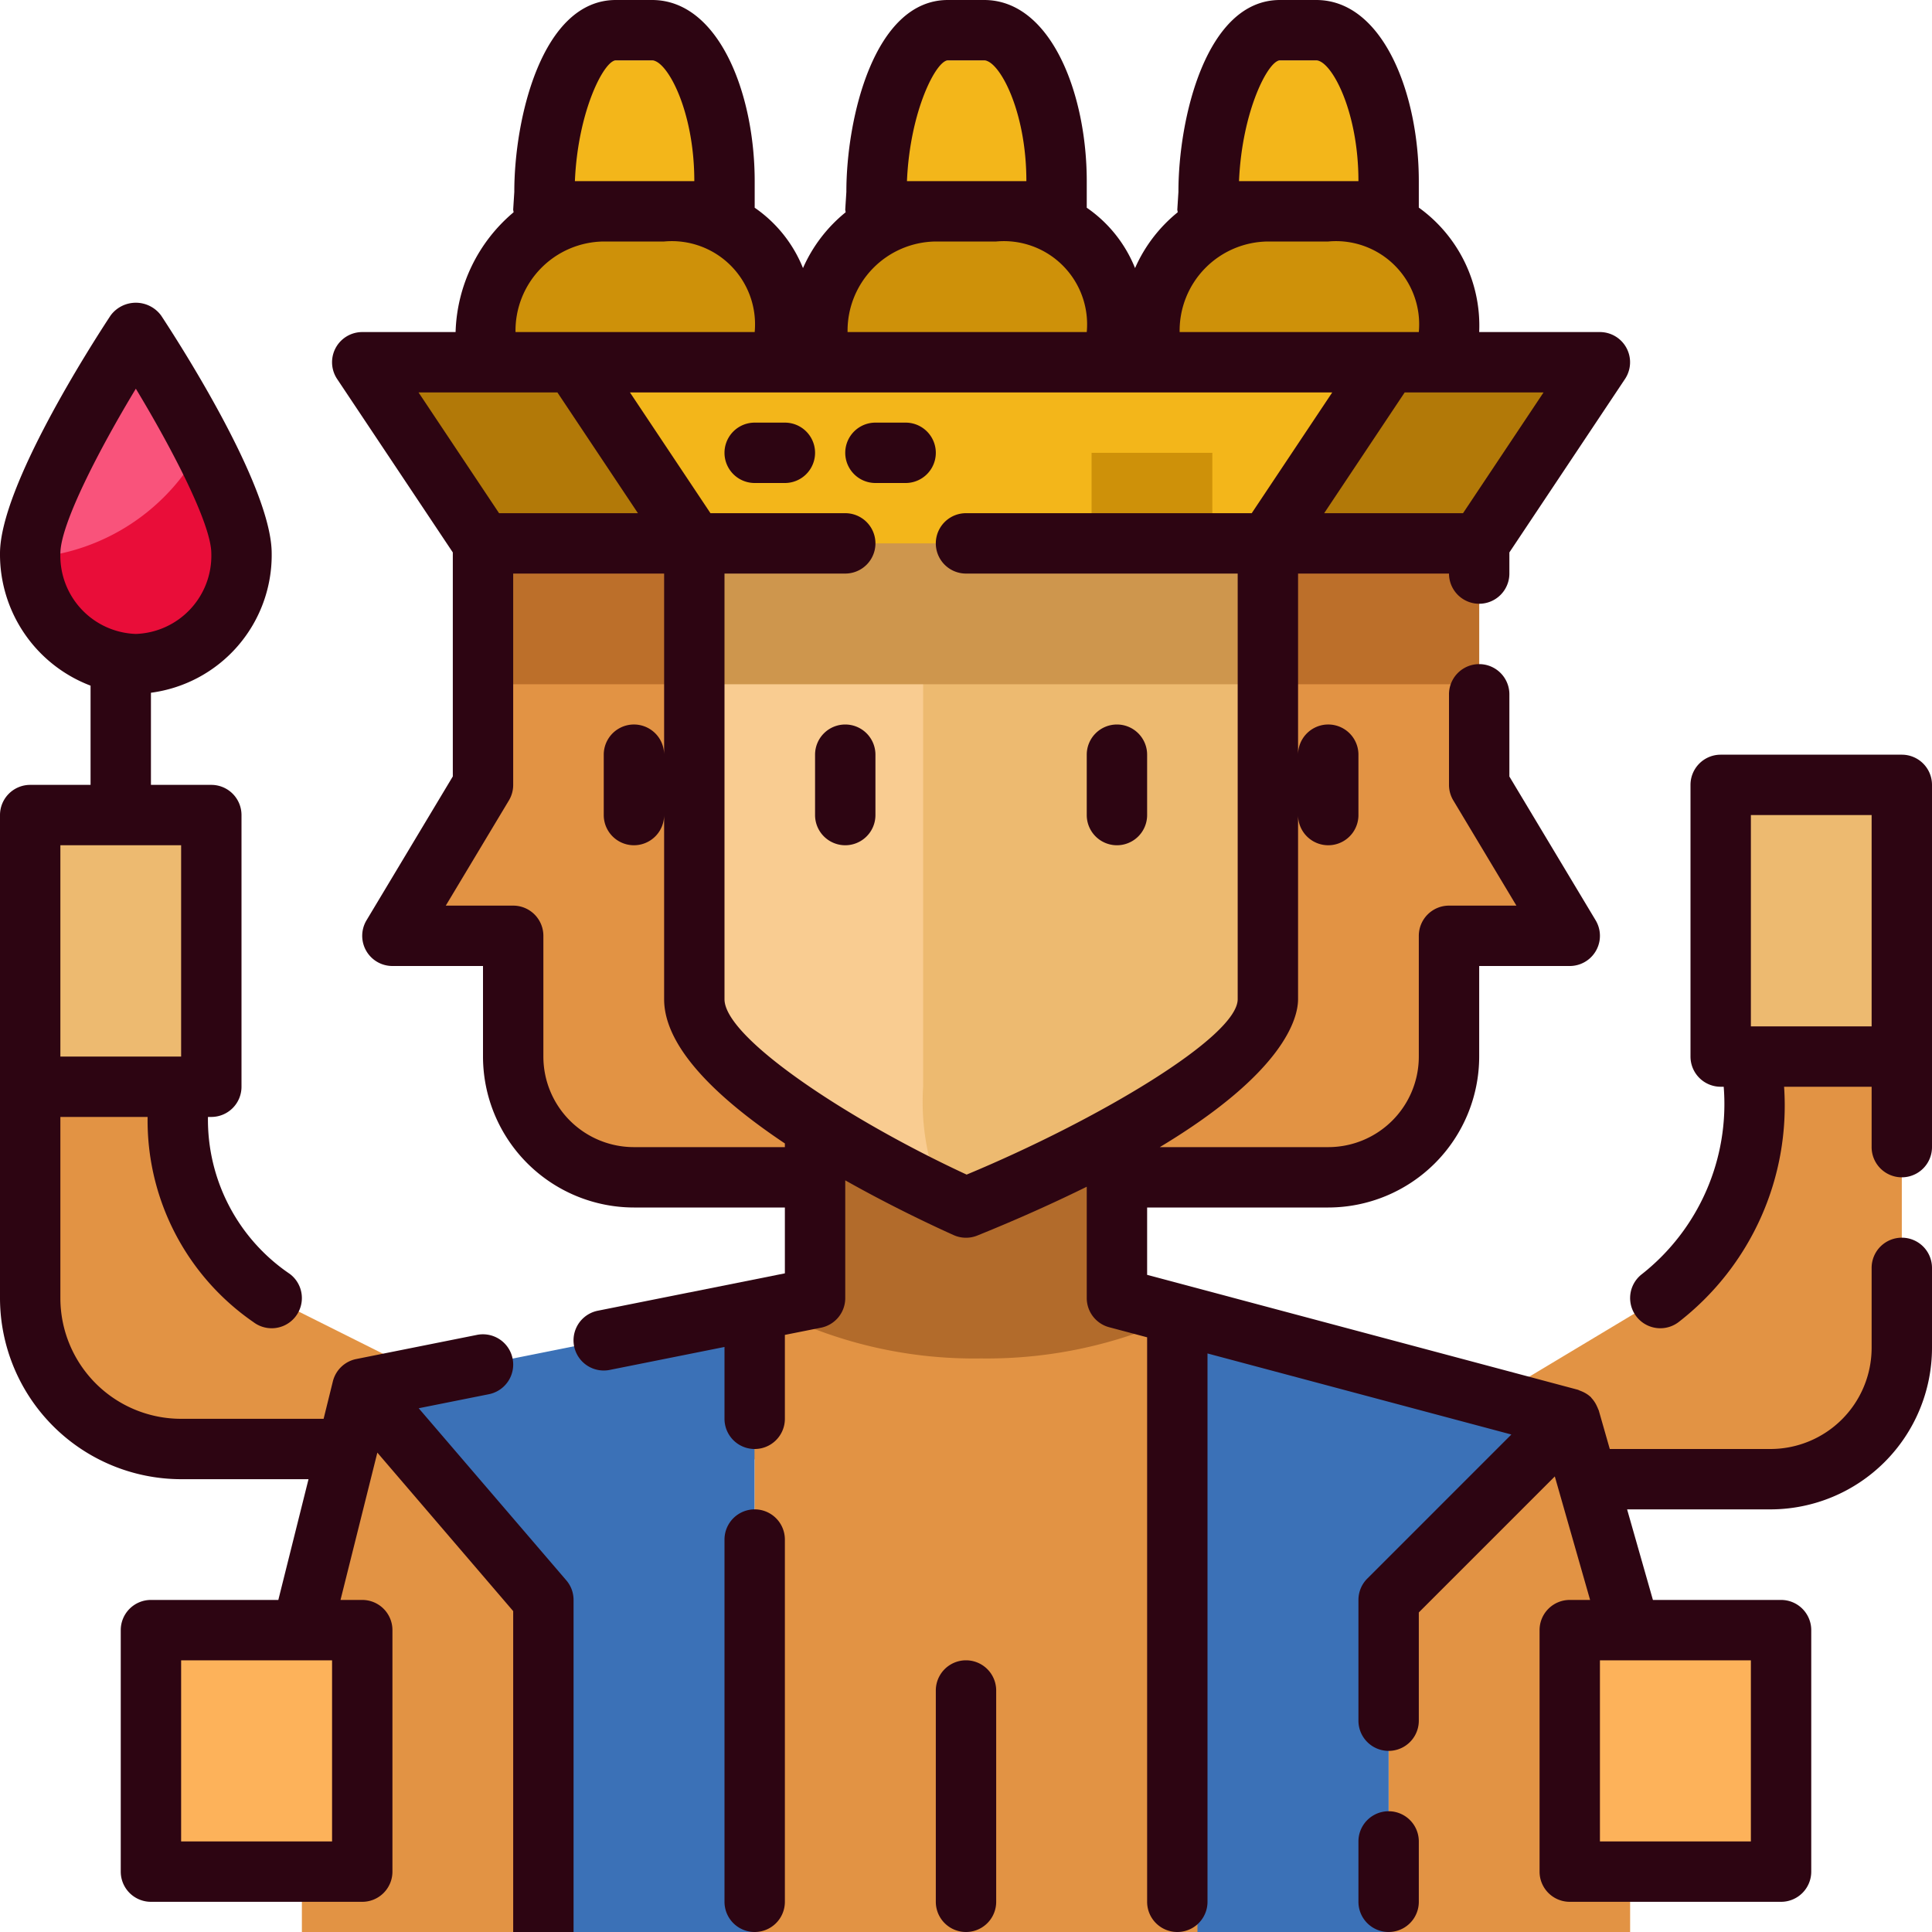 <svg id="Layer_2_copy_2" height="512" viewBox="0 0 64 64" width="512" xmlns="http://www.w3.org/2000/svg" data-name="Layer 2 copy 2"><path d="m8 18.333a3.586 3.586 0 0 1 -3.5 3.667 3.586 3.586 0 0 1 -3.5-3.667c0-2.025 3.5-7.333 3.5-7.333s3.5 5.308 3.5 7.333z" fill="#e90d39"/><path d="m53.571 49h5.078a4.351 4.351 0 0 0 4.351-4.351v-9.649h-5s1 5-3 8l-5 3h-35l-6-3a7 7 0 0 1 -3-7h-5v7a5 5 0 0 0 5 5h4z" fill="#e29344"/><path d="m1 27h6v9h-6z" fill="#edba70"/><path d="m11.972 46.111-1.972 7.889v10h8v-11z" fill="#e29344"/><path d="m12 46-.028.111 6.028 6.889v11h7v-20.6z" fill="#3b71b7"/><path d="m54 54-2-7-6 6v11h8z" fill="#e29344"/><path d="m52 47-13-3v20h7v-11z" fill="#3b71b7"/><path d="m37 43v-5.379l-10-.31v5.689l-2 .4v20.6h14.667v-20.289z" fill="#e29344"/><path d="m39.12 43.56a15.03 15.03 0 0 1 -6.62 1.44 14.755 14.755 0 0 1 -7.08-1.68l1.58-.32v-5.69l10 .31v5.38z" fill="#b26b2b"/><path d="m32.6 2h-1.2c-1.464 0-2.365 1.977-2.365 4.417l-.035.583h6v-1c0-2.439-.936-4-2.4-4z" fill="#f3b61a"/><path d="m21.6 2h-1.2c-1.464 0-2.365 1.977-2.365 4.417l-.035.583h6v-1c0-2.439-.936-4-2.4-4z" fill="#f3b61a"/><path d="m43.6 2h-1.2c-1.464 0-2.365 1.977-2.365 4.417l-.035.583h6v-1c0-2.439-.936-4-2.4-4z" fill="#f3b61a"/><path d="m27 39h-6a4 4 0 0 1 -4-4v-4h-4l3-5v-8h11z" fill="#e29344"/><path d="m16 16h11.5v6.667h-11.5z" fill="#bc6f2a"/><path d="m37 39h7a4 4 0 0 0 4-4v-4h4l-3-5v-8h-12z" fill="#e29344"/><path d="m36.466 16h12.534v6.667h-12.534z" fill="#bc6f2a"/><path d="m33 7h-2c-2.439 0-3.942 1.977-3.942 4.417l-.058.583h10v-1a3.739 3.739 0 0 0 -4-4z" fill="#ce9109"/><path d="m22 7h-2c-2.439 0-3.942 1.977-3.942 4.417l-.058.583h10v-1a3.739 3.739 0 0 0 -4-4z" fill="#ce9109"/><path d="m44 7h-2c-2.439 0-3.942 1.977-3.942 4.417l-.058.583h10v-1a3.739 3.739 0 0 0 -4-4z" fill="#ce9109"/><path d="m57 26h6v9h-6z" fill="#edba70" transform="matrix(-1 0 0 -1 120 61)"/><path d="m23 18h-7l-4-6h7z" fill="#b27908"/><path d="m42 18h7l4-6h-7z" fill="#b27908"/><path d="m5 54h7v8h-7z" fill="#fdb25a"/><path d="m52 54h7v8h-7z" fill="#fdb25a"/><path d="m42 18v15.1c0 2.858-10 6.9-10 6.9s-9-4.042-9-6.9v-15.1z" fill="#edba70"/><path d="m31.2 39.62c-2.2-1.06-8.2-4.19-8.2-6.52v-15.1h7.58v18a7.959 7.959 0 0 0 .62 3.62z" fill="#f9cc91"/><path d="m23 16h19v6.667h-19z" fill="#ce964d"/><path d="m23 18-4-6h27l-4 6z" fill="#f3b61a"/><path d="m6.69 14.75a6.951 6.951 0 0 1 -5.68 3.73.756.756 0 0 1 -.01-.15c0-2.02 3.5-7.33 3.5-7.33s1.2 1.83 2.19 3.75z" fill="#f9537b"/><path d="m36.16 15h4v3h-4z" fill="#ce9109"/><g fill="#2d0512"><path d="m28 24a1 1 0 0 0 -1 1v2a1 1 0 0 0 2 0v-2a1 1 0 0 0 -1-1z"/><path d="m26 63v-12a1 1 0 0 0 -2 0v12a1 1 0 0 0 2 0z"/><path d="m37 24a1 1 0 0 0 -1 1v2a1 1 0 0 0 2 0v-2a1 1 0 0 0 -1-1z"/><path d="m33 63v-7a1 1 0 0 0 -2 0v7a1 1 0 0 0 2 0z"/><path d="m63 41a1 1 0 0 0 -1 1v2.649a3.354 3.354 0 0 1 -3.351 3.351h-5.323l-.364-1.274c-.007-.023-.02-.042-.028-.065s-.021-.05-.033-.075a1 1 0 0 0 -.19-.285v-.007a.992.992 0 0 0 -.292-.194c-.027-.012-.053-.023-.081-.033s-.048-.024-.074-.031l-14.264-3.805v-2.231h6a5.006 5.006 0 0 0 5-5v-3h3a1 1 0 0 0 .857-1.515l-2.857-4.762v-2.723a1 1 0 0 0 -2 0v3a.994.994 0 0 0 .143.515l2.09 3.485h-2.233a1 1 0 0 0 -1 1v4a3 3 0 0 1 -3 3h-5.58c4.151-2.494 4.58-4.29 4.58-4.9v-6.1a1 1 0 0 0 2 0v-2a1 1 0 0 0 -2 0v-6h5a1 1 0 0 0 2 0v-.7l3.832-5.748a1 1 0 0 0 -.832-1.552h-4a4.818 4.818 0 0 0 -2-4.123v-.877c0-2.908-1.191-6-3.4-6h-1.2c-2.451 0-3.365 3.936-3.363 6.356l-.037.583c0 .032.012.061.013.093a4.934 4.934 0 0 0 -1.413 1.849 4.431 4.431 0 0 0 -1.6-2v-.881c0-2.908-1.191-6-3.4-6h-1.2c-2.451 0-3.365 3.936-3.363 6.356l-.037.583c0 .032.012.061.013.093a4.934 4.934 0 0 0 -1.413 1.849 4.431 4.431 0 0 0 -1.6-2v-.881c0-2.908-1.191-6-3.4-6h-1.2c-2.451 0-3.365 3.936-3.363 6.356l-.037.583c0 .032.012.061.013.093a5.384 5.384 0 0 0 -1.921 3.968h-3.092a1 1 0 0 0 -.832 1.555l3.832 5.745v7.42l-2.857 4.763a1 1 0 0 0 .857 1.517h3v3a5.006 5.006 0 0 0 5 5h5v2.181l-6.2 1.239a1 1 0 0 0 .2 1.98.972.972 0 0 0 .2-.02l3.8-.76v2.38a1 1 0 0 0 2 0v-2.78l1.2-.239a1 1 0 0 0 .8-.981v-3.9c1.459.823 2.822 1.469 3.59 1.814a1 1 0 0 0 .785.015c1.386-.56 2.575-1.1 3.625-1.617v3.688a1 1 0 0 0 .742.966l1.258.334v18.7a1 1 0 0 0 2 0v-18.165l10.066 2.685-4.773 4.773a1 1 0 0 0 -.293.707v4a1 1 0 0 0 2 0v-3.586l4.505-4.505 1.169 4.091h-.674a1 1 0 0 0 -1 1v8a1 1 0 0 0 1 1h7a1 1 0 0 0 1-1v-8a1 1 0 0 0 -1-1h-4.245l-.855-3h4.752a5.357 5.357 0 0 0 5.348-5.351v-2.649a1 1 0 0 0 -1-1zm-5 20h-5v-6h5zm-6.868-48-2.667 4h-4.6l2.667-4zm-5.132-2h-6.923a2.954 2.954 0 0 1 2.923-3h2a2.756 2.756 0 0 1 3 3zm-4.956-5c.1-2.336.972-4 1.356-4h1.2c.492 0 1.4 1.649 1.4 4zm-10.044 2h2a2.756 2.756 0 0 1 3 3h-7.923a2.954 2.954 0 0 1 2.923-3zm-.956-2c.1-2.336.972-4 1.356-4h1.2c.492 0 1.4 1.649 1.4 4zm-11 0c.1-2.336.972-4 1.356-4h1.2c.492 0 1.4 1.649 1.4 4zm.956 2h2a2.756 2.756 0 0 1 3 3h-7.923a2.954 2.954 0 0 1 2.923-3zm-4 5h2.465l2.667 4h-4.6l-2.667-4zm5 25a3 3 0 0 1 -3-3v-4a1 1 0 0 0 -1-1h-2.233l2.091-3.485a.994.994 0 0 0 .142-.515v-7h5v6a1 1 0 0 0 -2 0v2a1 1 0 0 0 2 0v6.1c0 1.639 1.864 3.352 4 4.778v.122zm11.021.91c-3.945-1.827-8.021-4.531-8.021-5.81v-14.1h4a1 1 0 0 0 0-2h-4.465l-2.667-4h23.264l-2.667 4h-9.465a1 1 0 0 0 0 2h9v14.1c0 1.247-4.651 4.009-8.979 5.81z"/><path d="m63 25h-6a1 1 0 0 0 -1 1v9a1 1 0 0 0 1 1h.1a7.177 7.177 0 0 1 -2.7 6.2 1 1 0 1 0 1.2 1.6 9.065 9.065 0 0 0 3.5-7.8h2.9v2a1 1 0 0 0 2 0v-12a1 1 0 0 0 -1-1zm-5 2h4v7h-4z"/><path d="m12 63a1 1 0 0 0 1-1v-8a1 1 0 0 0 -1-1h-.72l1.22-4.88 4.5 5.25v10.63h2v-11a.994.994 0 0 0 -.241-.65l-4.889-5.7 2.326-.465a1 1 0 0 0 -.396-1.965l-4 .8a1 1 0 0 0 -.773.738l-.307 1.242h-4.72a4 4 0 0 1 -4-4v-6h2.89a8.111 8.111 0 0 0 3.51 6.8 1 1 0 1 0 1.2-1.6 6.169 6.169 0 0 1 -2.711-5.2h.111a1 1 0 0 0 1-1v-9a1 1 0 0 0 -1-1h-2v-3.052a4.6 4.6 0 0 0 4-4.615c0-2.212-3.053-6.955-3.665-7.884a1.039 1.039 0 0 0 -1.67 0c-.612.929-3.665 5.672-3.665 7.884a4.651 4.651 0 0 0 3 4.38v3.287h-2a1 1 0 0 0 -1 1v16a6.007 6.007 0 0 0 6 6h4.22l-1 4h-4.22a1 1 0 0 0 -1 1v8a1 1 0 0 0 1 1zm-10-44.667c0-.962 1.278-3.435 2.5-5.457 1.222 2.024 2.5 4.494 2.5 5.457a2.59 2.59 0 0 1 -2.5 2.667 2.59 2.59 0 0 1 -2.5-2.667zm0 9.667h4v7h-4zm4 27h5v6h-5z"/><path d="m47 63v-2a1 1 0 0 0 -2 0v2a1 1 0 0 0 2 0z"/><path d="m26 14h-1a1 1 0 0 0 0 2h1a1 1 0 0 0 0-2z"/><path d="m30 14h-1a1 1 0 0 0 0 2h1a1 1 0 0 0 0-2z"/></g></svg>